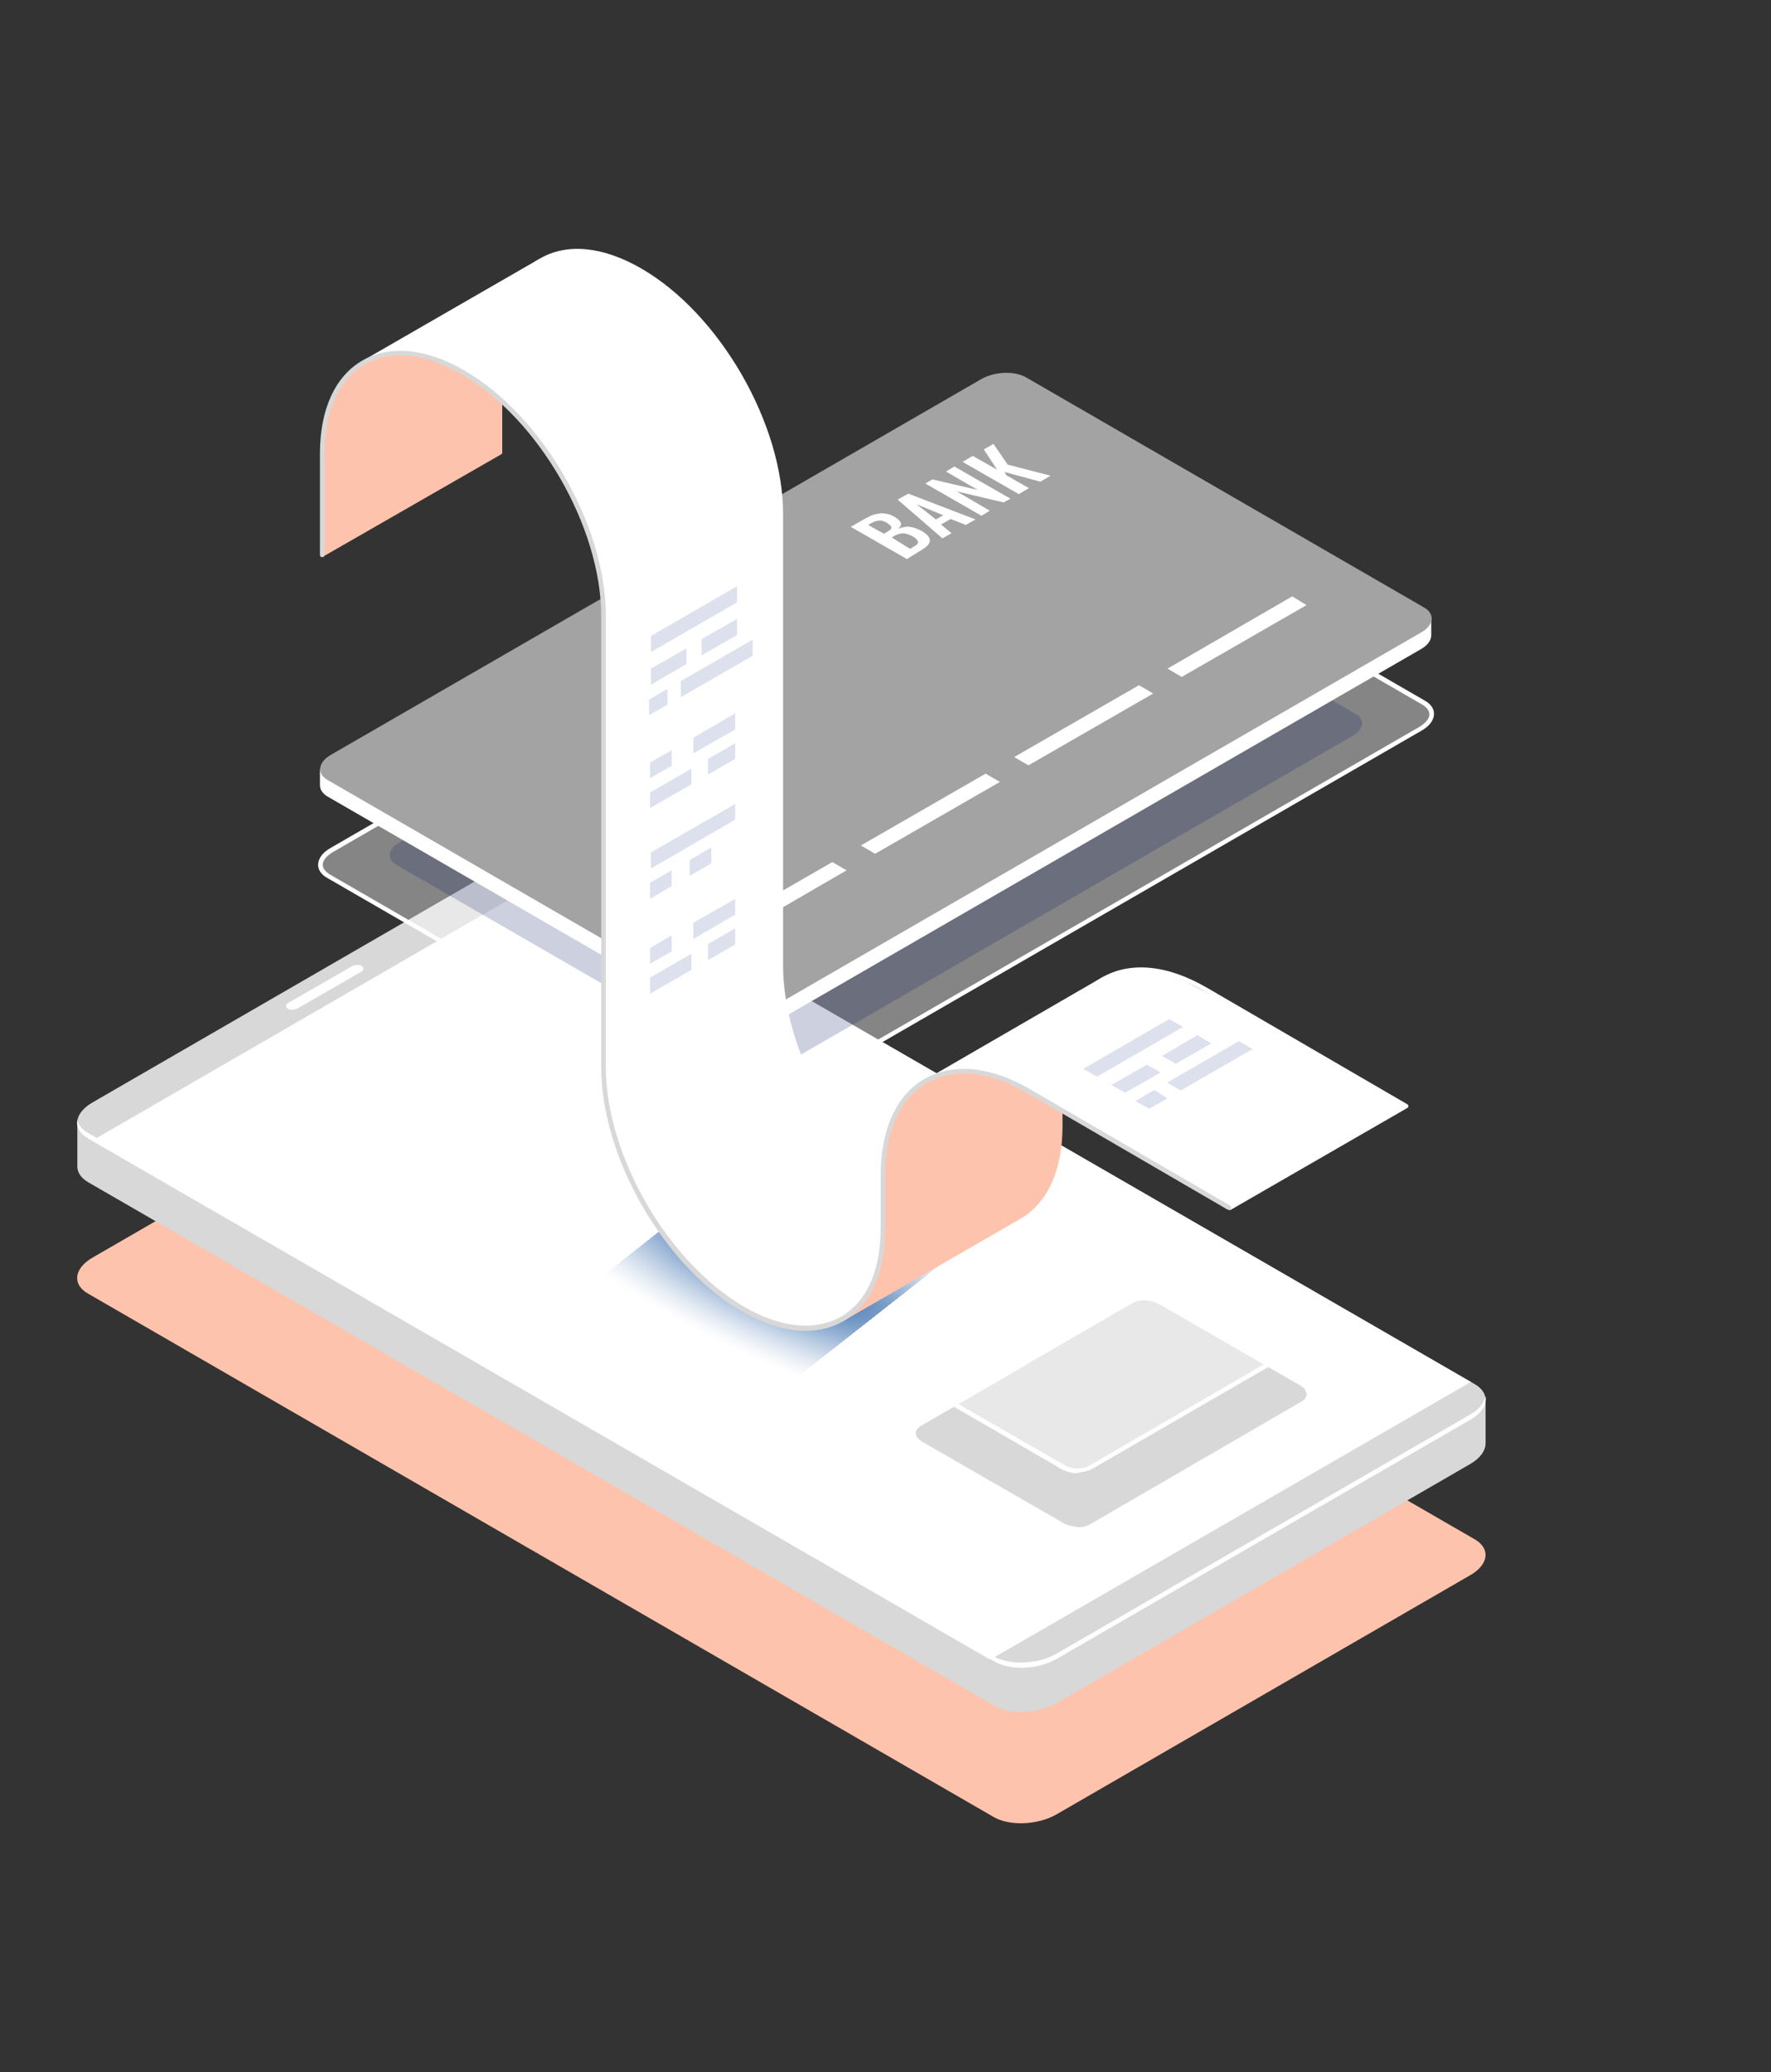 <?xml version="1.0" encoding="utf-8"?>
<!-- Generator: Adobe Illustrator 21.0.0, SVG Export Plug-In . SVG Version: 6.00 Build 0)  -->
<svg version="1.1" id="_x2014_ÎÓÈ_x5F_1" xmlns="http://www.w3.org/2000/svg" xmlns:xlink="http://www.w3.org/1999/xlink"
	 x="0px" y="0px" viewBox="0 0 384.7 450" style="enable-background:new 0 0 384.7 450;" xml:space="preserve">
<rect x="0" y="0" width="384.7" height="450" fill="#333333" stroke="none"/>
<style type="text/css">
	.st0{fill:#FEC3AC;}
	.st1{fill:#D8D8D8;}
	.st2{fill:#FFFFFF;}
	.st3{clip-path:url(#SVGID_2_);fill:#FFFFFF;}
	.st4{clip-path:url(#SVGID_2_);fill:#FEFFFF;}
	.st5{clip-path:url(#SVGID_2_);fill:#FEFEFF;}
	.st6{clip-path:url(#SVGID_2_);fill:#FEFEFE;}
	.st7{clip-path:url(#SVGID_2_);fill:#FDFEFE;}
	.st8{clip-path:url(#SVGID_2_);fill:#FDFDFE;}
	.st9{clip-path:url(#SVGID_2_);fill:#FCFDFE;}
	.st10{clip-path:url(#SVGID_2_);fill:#FBFCFE;}
	.st11{clip-path:url(#SVGID_2_);fill:#FBFCFD;}
	.st12{clip-path:url(#SVGID_2_);fill:#FAFBFD;}
	.st13{clip-path:url(#SVGID_2_);fill:#F9FBFD;}
	.st14{clip-path:url(#SVGID_2_);fill:#F9FAFC;}
	.st15{clip-path:url(#SVGID_2_);fill:#F8FAFC;}
	.st16{clip-path:url(#SVGID_2_);fill:#F7F9FC;}
	.st17{clip-path:url(#SVGID_2_);fill:#F6F9FB;}
	.st18{clip-path:url(#SVGID_2_);fill:#F6F8FB;}
	.st19{clip-path:url(#SVGID_2_);fill:#F5F8FB;}
	.st20{clip-path:url(#SVGID_2_);fill:#F5F7FB;}
	.st21{clip-path:url(#SVGID_2_);fill:#F4F7FB;}
	.st22{clip-path:url(#SVGID_2_);fill:#F4F7FA;}
	.st23{clip-path:url(#SVGID_2_);fill:#F3F6FA;}
	.st24{clip-path:url(#SVGID_2_);fill:#F2F6FA;}
	.st25{clip-path:url(#SVGID_2_);fill:#F2F5FA;}
	.st26{clip-path:url(#SVGID_2_);fill:#F1F5F9;}
	.st27{clip-path:url(#SVGID_2_);fill:#F1F4F9;}
	.st28{clip-path:url(#SVGID_2_);fill:#F0F4F9;}
	.st29{clip-path:url(#SVGID_2_);fill:#EFF4F9;}
	.st30{clip-path:url(#SVGID_2_);fill:#EFF3F8;}
	.st31{clip-path:url(#SVGID_2_);fill:#EEF3F8;}
	.st32{clip-path:url(#SVGID_2_);fill:#EEF2F8;}
	.st33{clip-path:url(#SVGID_2_);fill:#EDF2F8;}
	.st34{clip-path:url(#SVGID_2_);fill:#ECF1F7;}
	.st35{clip-path:url(#SVGID_2_);fill:#EBF0F7;}
	.st36{clip-path:url(#SVGID_2_);fill:#EAF0F6;}
	.st37{clip-path:url(#SVGID_2_);fill:#EAEFF6;}
	.st38{clip-path:url(#SVGID_2_);fill:#E9EFF6;}
	.st39{clip-path:url(#SVGID_2_);fill:#E8EEF6;}
	.st40{clip-path:url(#SVGID_2_);fill:#E7EEF5;}
	.st41{clip-path:url(#SVGID_2_);fill:#E7EDF5;}
	.st42{clip-path:url(#SVGID_2_);fill:#E6EDF5;}
	.st43{clip-path:url(#SVGID_2_);fill:#E5ECF4;}
	.st44{clip-path:url(#SVGID_2_);fill:#E4EBF4;}
	.st45{clip-path:url(#SVGID_2_);fill:#E3EBF4;}
	.st46{clip-path:url(#SVGID_2_);fill:#E2EAF3;}
	.st47{clip-path:url(#SVGID_2_);fill:#E1E9F3;}
	.st48{clip-path:url(#SVGID_2_);fill:#E0E8F2;}
	.st49{clip-path:url(#SVGID_2_);fill:#DFE8F2;}
	.st50{clip-path:url(#SVGID_2_);fill:#DFE7F2;}
	.st51{clip-path:url(#SVGID_2_);fill:#DEE7F1;}
	.st52{clip-path:url(#SVGID_2_);fill:#DDE6F1;}
	.st53{clip-path:url(#SVGID_2_);fill:#DCE6F1;}
	.st54{clip-path:url(#SVGID_2_);fill:#DCE5F0;}
	.st55{clip-path:url(#SVGID_2_);fill:#DBE4F0;}
	.st56{clip-path:url(#SVGID_2_);fill:#DAE4F0;}
	.st57{clip-path:url(#SVGID_2_);fill:#D9E3EF;}
	.st58{clip-path:url(#SVGID_2_);fill:#D8E3EF;}
	.st59{clip-path:url(#SVGID_2_);fill:#D7E2EF;}
	.st60{clip-path:url(#SVGID_2_);fill:#D7E1EE;}
	.st61{clip-path:url(#SVGID_2_);fill:#D6E1EE;}
	.st62{clip-path:url(#SVGID_2_);fill:#D5E0EE;}
	.st63{clip-path:url(#SVGID_2_);fill:#D4E0ED;}
	.st64{clip-path:url(#SVGID_2_);fill:#D3DFED;}
	.st65{clip-path:url(#SVGID_2_);fill:#D2DEED;}
	.st66{clip-path:url(#SVGID_2_);fill:#D2DEEC;}
	.st67{clip-path:url(#SVGID_2_);fill:#D1DDEC;}
	.st68{clip-path:url(#SVGID_2_);fill:#D0DCEC;}
	.st69{clip-path:url(#SVGID_2_);fill:#CFDCEB;}
	.st70{clip-path:url(#SVGID_2_);fill:#CEDBEB;}
	.st71{clip-path:url(#SVGID_2_);fill:#CDDBEB;}
	.st72{clip-path:url(#SVGID_2_);fill:#CCDAEA;}
	.st73{clip-path:url(#SVGID_2_);fill:#CCD9EA;}
	.st74{clip-path:url(#SVGID_2_);fill:#CBD9E9;}
	.st75{clip-path:url(#SVGID_2_);fill:#CAD8E9;}
	.st76{clip-path:url(#SVGID_2_);fill:#C9D7E9;}
	.st77{clip-path:url(#SVGID_2_);fill:#C8D7E8;}
	.st78{clip-path:url(#SVGID_2_);fill:#C7D6E8;}
	.st79{clip-path:url(#SVGID_2_);fill:#C6D5E8;}
	.st80{clip-path:url(#SVGID_2_);fill:#C5D5E7;}
	.st81{clip-path:url(#SVGID_2_);fill:#C4D4E7;}
	.st82{clip-path:url(#SVGID_2_);fill:#C3D3E6;}
	.st83{clip-path:url(#SVGID_2_);fill:#C2D3E6;}
	.st84{clip-path:url(#SVGID_2_);fill:#C1D2E6;}
	.st85{clip-path:url(#SVGID_2_);fill:#C1D1E5;}
	.st86{clip-path:url(#SVGID_2_);fill:#C0D1E5;}
	.st87{clip-path:url(#SVGID_2_);fill:#BFD0E5;}
	.st88{clip-path:url(#SVGID_2_);fill:#BECFE4;}
	.st89{clip-path:url(#SVGID_2_);fill:#BDCEE4;}
	.st90{clip-path:url(#SVGID_2_);fill:#BCCEE3;}
	.st91{clip-path:url(#SVGID_2_);fill:#BBCDE3;}
	.st92{clip-path:url(#SVGID_2_);fill:#BACCE3;}
	.st93{clip-path:url(#SVGID_2_);fill:#B9CCE2;}
	.st94{clip-path:url(#SVGID_2_);fill:#B8CBE2;}
	.st95{clip-path:url(#SVGID_2_);fill:#B7CAE1;}
	.st96{clip-path:url(#SVGID_2_);fill:#B6C9E1;}
	.st97{clip-path:url(#SVGID_2_);fill:#B5C9E1;}
	.st98{clip-path:url(#SVGID_2_);fill:#B4C8E0;}
	.st99{clip-path:url(#SVGID_2_);fill:#B3C7E0;}
	.st100{clip-path:url(#SVGID_2_);fill:#B2C7DF;}
	.st101{clip-path:url(#SVGID_2_);fill:#B1C6DF;}
	.st102{clip-path:url(#SVGID_2_);fill:#B0C5DE;}
	.st103{clip-path:url(#SVGID_2_);fill:#AFC4DE;}
	.st104{clip-path:url(#SVGID_2_);fill:#AEC4DE;}
	.st105{clip-path:url(#SVGID_2_);fill:#ADC3DD;}
	.st106{clip-path:url(#SVGID_2_);fill:#ACC2DD;}
	.st107{clip-path:url(#SVGID_2_);fill:#ABC1DC;}
	.st108{clip-path:url(#SVGID_2_);fill:#AAC1DC;}
	.st109{clip-path:url(#SVGID_2_);fill:#A9C0DC;}
	.st110{clip-path:url(#SVGID_2_);fill:#A8BFDB;}
	.st111{clip-path:url(#SVGID_2_);fill:#A7BEDB;}
	.st112{clip-path:url(#SVGID_2_);fill:#A6BEDA;}
	.st113{clip-path:url(#SVGID_2_);fill:#A5BDDA;}
	.st114{clip-path:url(#SVGID_2_);fill:#A4BCD9;}
	.st115{clip-path:url(#SVGID_2_);fill:#A3BBD9;}
	.st116{clip-path:url(#SVGID_2_);fill:#A1BAD8;}
	.st117{clip-path:url(#SVGID_2_);fill:#A0BAD8;}
	.st118{clip-path:url(#SVGID_2_);fill:#9FB9D8;}
	.st119{clip-path:url(#SVGID_2_);fill:#9EB8D7;}
	.st120{clip-path:url(#SVGID_2_);fill:#9DB7D7;}
	.st121{clip-path:url(#SVGID_2_);fill:#9CB6D6;}
	.st122{clip-path:url(#SVGID_2_);fill:#9BB6D6;}
	.st123{clip-path:url(#SVGID_2_);fill:#9AB5D5;}
	.st124{clip-path:url(#SVGID_2_);fill:#99B4D5;}
	.st125{clip-path:url(#SVGID_2_);fill:#98B3D4;}
	.st126{clip-path:url(#SVGID_2_);fill:#97B2D4;}
	.st127{clip-path:url(#SVGID_2_);fill:#96B2D4;}
	.st128{clip-path:url(#SVGID_2_);fill:#94B1D3;}
	.st129{clip-path:url(#SVGID_2_);fill:#93B0D3;}
	.st130{clip-path:url(#SVGID_2_);fill:#92AFD2;}
	.st131{clip-path:url(#SVGID_2_);fill:#91AED2;}
	.st132{clip-path:url(#SVGID_2_);fill:#90AED1;}
	.st133{clip-path:url(#SVGID_2_);fill:#8FADD1;}
	.st134{clip-path:url(#SVGID_2_);fill:#8EACD0;}
	.st135{clip-path:url(#SVGID_2_);fill:#8DABD0;}
	.st136{clip-path:url(#SVGID_2_);fill:#8CAACF;}
	.st137{clip-path:url(#SVGID_2_);fill:#8AA9CF;}
	.st138{clip-path:url(#SVGID_2_);fill:#89A9CF;}
	.st139{clip-path:url(#SVGID_2_);fill:#88A8CE;}
	.st140{clip-path:url(#SVGID_2_);fill:#87A7CE;}
	.st141{clip-path:url(#SVGID_2_);fill:#86A6CD;}
	.st142{clip-path:url(#SVGID_2_);fill:#85A5CD;}
	.st143{clip-path:url(#SVGID_2_);fill:#84A4CC;}
	.st144{clip-path:url(#SVGID_2_);fill:#82A4CC;}
	.st145{clip-path:url(#SVGID_2_);fill:#81A3CB;}
	.st146{clip-path:url(#SVGID_2_);fill:#80A2CB;}
	.st147{clip-path:url(#SVGID_2_);fill:#7FA1CA;}
	.st148{clip-path:url(#SVGID_2_);fill:#7EA0CA;}
	.st149{clip-path:url(#SVGID_2_);fill:#7D9FC9;}
	.st150{clip-path:url(#SVGID_2_);fill:#7B9EC9;}
	.st151{clip-path:url(#SVGID_2_);fill:#7A9EC8;}
	.st152{clip-path:url(#SVGID_2_);fill:#799DC8;}
	.st153{clip-path:url(#SVGID_2_);fill:#789CC7;}
	.st154{clip-path:url(#SVGID_2_);fill:#779BC7;}
	.st155{clip-path:url(#SVGID_2_);fill:#759AC6;}
	.st156{clip-path:url(#SVGID_2_);fill:#7499C6;}
	.st157{clip-path:url(#SVGID_2_);fill:#7398C5;}
	.st158{clip-path:url(#SVGID_2_);fill:#7297C5;}
	.st159{clip-path:url(#SVGID_2_);fill:#7197C4;}
	.st160{clip-path:url(#SVGID_2_);fill:#6F96C4;}
	.st161{clip-path:url(#SVGID_2_);fill:#6E95C3;}
	.st162{clip-path:url(#SVGID_2_);fill:#6D94C3;}
	.st163{clip-path:url(#SVGID_2_);fill:#6C93C2;}
	.st164{clip-path:url(#SVGID_2_);fill:#6B92C2;}
	.st165{clip-path:url(#SVGID_2_);fill:#6991C1;}
	.st166{clip-path:url(#SVGID_2_);fill:#6890C1;}
	.st167{clip-path:url(#SVGID_2_);fill:#678FC0;}
	.st168{clip-path:url(#SVGID_2_);fill:#668FC0;}
	.st169{clip-path:url(#SVGID_2_);fill:#648EBF;}
	.st170{clip-path:url(#SVGID_2_);fill:#638DBF;}
	.st171{clip-path:url(#SVGID_2_);fill:#628CBE;}
	.st172{clip-path:url(#SVGID_2_);fill:#618BBE;}
	.st173{clip-path:url(#SVGID_2_);fill:#5F8ABD;}
	.st174{clip-path:url(#SVGID_2_);fill:#5E89BD;}
	.st175{clip-path:url(#SVGID_2_);fill:#5D88BC;}
	.st176{clip-path:url(#SVGID_2_);fill:#5C87BC;}
	.st177{clip-path:url(#SVGID_2_);fill:#5A86BB;}
	.st178{clip-path:url(#SVGID_2_);fill:#5985BB;}
	.st179{clip-path:url(#SVGID_2_);fill:#5884BA;}
	.st180{clip-path:url(#SVGID_2_);fill:#5784BA;}
	.st181{clip-path:url(#SVGID_2_);fill:#5583B9;}
	.st182{clip-path:url(#SVGID_2_);fill:#5482B9;}
	.st183{clip-path:url(#SVGID_2_);fill:#5381B8;}
	.st184{clip-path:url(#SVGID_2_);fill:#5280B8;}
	.st185{clip-path:url(#SVGID_2_);fill:#507FB7;}
	.st186{clip-path:url(#SVGID_2_);fill:#4F7EB7;}
	.st187{clip-path:url(#SVGID_2_);fill:#4E7DB6;}
	.st188{clip-path:url(#SVGID_2_);fill:#4C7CB5;}
	.st189{clip-path:url(#SVGID_2_);fill:#4B7BB5;}
	.st190{clip-path:url(#SVGID_2_);fill:#4A7AB4;}
	.st191{clip-path:url(#SVGID_2_);fill:#4979B4;}
	.st192{clip-path:url(#SVGID_2_);fill:#4778B3;}
	.st193{clip-path:url(#SVGID_2_);fill:#4677B3;}
	.st194{clip-path:url(#SVGID_2_);fill:#4576B2;}
	.st195{clip-path:url(#SVGID_2_);fill:#4375B2;}
	.st196{clip-path:url(#SVGID_2_);fill:#4274B1;}
	.st197{clip-path:url(#SVGID_2_);fill:#4173B1;}
	.st198{clip-path:url(#SVGID_2_);fill:#3F72B0;}
	.st199{clip-path:url(#SVGID_2_);fill:#3E72B0;}
	.st200{clip-path:url(#SVGID_2_);fill:#3D71AF;}
	.st201{clip-path:url(#SVGID_2_);fill:#3B70AE;}
	.st202{clip-path:url(#SVGID_2_);fill:#3A6FAE;}
	.st203{clip-path:url(#SVGID_2_);fill:#396EAD;}
	.st204{clip-path:url(#SVGID_2_);fill:#376DAD;}
	.st205{clip-path:url(#SVGID_2_);fill:#366CAC;}
	.st206{clip-path:url(#SVGID_2_);fill:#356BAC;}
	.st207{clip-path:url(#SVGID_2_);fill:#336AAB;}
	.st208{clip-path:url(#SVGID_2_);fill:#3269AB;}
	.st209{clip-path:url(#SVGID_2_);fill:#3168AA;}
	.st210{clip-path:url(#SVGID_2_);fill:#2F67AA;}
	.st211{clip-path:url(#SVGID_2_);fill:#2E66A9;}
	.st212{clip-path:url(#SVGID_2_);fill:#2D65A8;}
	.st213{clip-path:url(#SVGID_2_);fill:#2B64A8;}
	.st214{clip-path:url(#SVGID_2_);fill:#2A63A7;}
	.st215{clip-path:url(#SVGID_2_);fill:#2962A7;}
	.st216{clip-path:url(#SVGID_2_);fill:#2761A6;}
	.st217{clip-path:url(#SVGID_2_);fill:#2660A6;}
	.st218{clip-path:url(#SVGID_2_);fill:#255FA5;}
	.st219{clip-path:url(#SVGID_2_);fill:#235EA4;}
	.st220{clip-path:url(#SVGID_2_);fill:#225DA4;}
	.st221{clip-path:url(#SVGID_2_);fill:#205CA3;}
	.st222{clip-path:url(#SVGID_2_);fill:#1F5BA3;}
	.st223{clip-path:url(#SVGID_2_);fill:#1E5AA2;}
	.st224{clip-path:url(#SVGID_2_);fill:#1C59A2;}
	.st225{clip-path:url(#SVGID_2_);fill:#1B58A1;}
	.st226{clip-path:url(#SVGID_2_);fill:#1957A0;}
	.st227{clip-path:url(#SVGID_2_);fill:#1856A0;}
	.st228{clip-path:url(#SVGID_2_);fill:#17559F;}
	.st229{clip-path:url(#SVGID_2_);fill:#15549F;}
	.st230{clip-path:url(#SVGID_2_);fill:#14539E;}
	.st231{clip-path:url(#SVGID_2_);fill:#12529E;}
	.st232{clip-path:url(#SVGID_2_);fill:#11519D;}
	.st233{clip-path:url(#SVGID_2_);fill:#104F9C;}
	.st234{clip-path:url(#SVGID_2_);fill:#0E4E9C;}
	.st235{clip-path:url(#SVGID_2_);fill:#0D4D9B;}
	.st236{clip-path:url(#SVGID_2_);fill:#0B4C9B;}
	.st237{clip-path:url(#SVGID_2_);fill:#0A4B9A;}
	.st238{clip-path:url(#SVGID_2_);fill:#094A9A;}
	.st239{clip-path:url(#SVGID_2_);fill:#074999;}
	.st240{clip-path:url(#SVGID_2_);fill:#064898;}
	.st241{clip-path:url(#SVGID_2_);fill:#044798;}
	.st242{clip-path:url(#SVGID_2_);fill:#034697;}
	.st243{clip-path:url(#SVGID_2_);fill:#014597;}
	.st244{clip-path:url(#SVGID_2_);fill:#004496;}
	.st245{opacity:0.4;fill:#FFFFFF;}
	.st246{opacity:0.2;fill:#041860;}
	.st247{fill:#A3A3A3;}
	.st248{fill:#DDE1ED;}
</style>
<path class="st0" d="M319.3,342.1L229.5,394c-4,2.3-10.1,2.6-13.6,0.6L19.1,280.9c-3.5-2-3-5.5,1-7.8l89.8-51.9
	c4-2.3,10.1-2.6,13.6-0.6l196.9,113.7C323.8,336.3,323.4,339.8,319.3,342.1z"/>
<g>
	<path class="st1" d="M322.7,304l-18.5-3.2L123.5,196.4c-3.5-2-9.5-1.8-13.6,0.6l-83.7,48.3l-9.4-1.6l0,9.6l0,0
		c0,1.3,0.8,2.5,2.3,3.4L216,370.4c3.5,2,9.5,1.8,13.6-0.6l89.8-51.9c2.2-1.3,3.3-2.9,3.3-4.5l0,0V304z"/>
	<path class="st1" d="M319.3,308.4l-89.8,51.9c-4,2.3-10.1,2.6-13.6,0.6L19.1,247.2c-3.5-2-3-5.5,1-7.8l89.8-51.9
		c4-2.3,10.1-2.6,13.6-0.6l196.9,113.7C323.8,302.6,323.4,306.1,319.3,308.4z"/>
	<path class="st2" d="M319.3,307.2l-89.8,51.9c-4,2.3-10.1,2.6-13.6,0.6L19.1,246c-1.3-0.8-2.1-1.7-2.3-2.8c-0.3,1.5,0.5,2.9,2.3,4
		L216,360.8c3.5,2,9.5,1.8,13.6-0.6l89.8-51.9c2.5-1.4,3.6-3.3,3.3-5.1C322.3,304.7,321.3,306.1,319.3,307.2z"/>
	<polygon class="st2" points="319.5,300.1 215.1,360.4 20,247.7 124.3,187.4 	"/>
	<path class="st2" d="M78.5,211l-13.9,8c-0.6,0.3-1.5,0.4-2,0.1l-0.1-0.1c-0.5-0.3-0.5-0.8,0.1-1.2l13.9-8c0.6-0.3,1.5-0.4,2-0.1
		l0.1,0.1C79.1,210.1,79.1,210.7,78.5,211z"/>
</g>
<g>
	<g>
		<defs>
			<polygon id="SVGID_1_" points="257,294.6 215.4,322.2 80.6,255.1 122.2,227.5 			"/>
		</defs>
		<clipPath id="SVGID_2_">
			<use xlink:href="#SVGID_1_"  style="overflow:visible;"/>
		</clipPath>
		<rect x="80.6" y="227.5" class="st3" width="176.4" height="94.7"/>
		
			<ellipse transform="matrix(0.429 -0.903 0.903 0.429 -151.585 309.243)" class="st3" cx="168.8" cy="274.5" rx="21" ry="70.9"/>
		
			<ellipse transform="matrix(0.429 -0.903 0.903 0.429 -151.585 309.243)" class="st3" cx="168.8" cy="274.5" rx="20.9" ry="70.6"/>
		
			<ellipse transform="matrix(0.429 -0.903 0.903 0.429 -151.585 309.243)" class="st3" cx="168.8" cy="274.5" rx="20.8" ry="70.3"/>
		
			<ellipse transform="matrix(0.429 -0.903 0.903 0.429 -151.585 309.243)" class="st3" cx="168.8" cy="274.5" rx="20.7" ry="70.1"/>
		
			<ellipse transform="matrix(0.429 -0.903 0.903 0.429 -151.585 309.243)" class="st4" cx="168.8" cy="274.5" rx="20.6" ry="69.8"/>
		
			<ellipse transform="matrix(0.429 -0.903 0.903 0.429 -151.585 309.243)" class="st5" cx="168.8" cy="274.5" rx="20.5" ry="69.5"/>
		
			<ellipse transform="matrix(0.429 -0.903 0.903 0.429 -151.585 309.243)" class="st5" cx="168.8" cy="274.5" rx="20.5" ry="69.2"/>
		
			<ellipse transform="matrix(0.429 -0.903 0.903 0.429 -151.585 309.243)" class="st6" cx="168.8" cy="274.5" rx="20.4" ry="68.9"/>
		
			<ellipse transform="matrix(0.429 -0.903 0.903 0.429 -151.585 309.243)" class="st7" cx="168.8" cy="274.5" rx="20.3" ry="68.7"/>
		
			<ellipse transform="matrix(0.429 -0.903 0.903 0.429 -151.585 309.243)" class="st8" cx="168.8" cy="274.5" rx="20.2" ry="68.4"/>
		
			<ellipse transform="matrix(0.429 -0.903 0.903 0.429 -151.585 309.243)" class="st8" cx="168.8" cy="274.5" rx="20.1" ry="68.1"/>
		
			<ellipse transform="matrix(0.429 -0.903 0.903 0.429 -151.585 309.243)" class="st9" cx="168.8" cy="274.5" rx="20.1" ry="67.8"/>
		
			<ellipse transform="matrix(0.429 -0.903 0.903 0.429 -151.585 309.243)" class="st9" cx="168.8" cy="274.5" rx="20" ry="67.6"/>
		
			<ellipse transform="matrix(0.429 -0.903 0.903 0.429 -151.585 309.243)" class="st10" cx="168.8" cy="274.5" rx="19.9" ry="67.3"/>
		
			<ellipse transform="matrix(0.429 -0.903 0.903 0.429 -151.585 309.243)" class="st11" cx="168.8" cy="274.5" rx="19.8" ry="67"/>
		
			<ellipse transform="matrix(0.429 -0.903 0.903 0.429 -151.585 309.243)" class="st11" cx="168.8" cy="274.5" rx="19.7" ry="66.7"/>
		
			<ellipse transform="matrix(0.429 -0.903 0.903 0.429 -151.585 309.243)" class="st12" cx="168.8" cy="274.5" rx="19.6" ry="66.4"/>
		
			<ellipse transform="matrix(0.429 -0.903 0.903 0.429 -151.585 309.243)" class="st12" cx="168.8" cy="274.5" rx="19.6" ry="66.2"/>
		
			<ellipse transform="matrix(0.429 -0.903 0.903 0.429 -151.585 309.243)" class="st13" cx="168.8" cy="274.5" rx="19.5" ry="65.9"/>
		
			<ellipse transform="matrix(0.429 -0.903 0.903 0.429 -151.585 309.243)" class="st14" cx="168.8" cy="274.5" rx="19.4" ry="65.6"/>
		
			<ellipse transform="matrix(0.429 -0.903 0.903 0.429 -151.585 309.243)" class="st15" cx="168.8" cy="274.5" rx="19.3" ry="65.3"/>
		
			<ellipse transform="matrix(0.429 -0.903 0.903 0.429 -151.585 309.243)" class="st15" cx="168.8" cy="274.5" rx="19.2" ry="65.1"/>
		
			<ellipse transform="matrix(0.429 -0.903 0.903 0.429 -151.585 309.243)" class="st16" cx="168.8" cy="274.5" rx="19.2" ry="64.8"/>
		
			<ellipse transform="matrix(0.429 -0.903 0.903 0.429 -151.585 309.243)" class="st16" cx="168.8" cy="274.5" rx="19.1" ry="64.5"/>
		
			<ellipse transform="matrix(0.429 -0.903 0.903 0.429 -151.585 309.243)" class="st17" cx="168.8" cy="274.5" rx="19" ry="64.2"/>
		
			<ellipse transform="matrix(0.429 -0.903 0.903 0.429 -151.585 309.243)" class="st18" cx="168.8" cy="274.5" rx="18.9" ry="63.9"/>
		
			<ellipse transform="matrix(0.429 -0.903 0.903 0.429 -151.585 309.243)" class="st19" cx="168.8" cy="274.5" rx="18.8" ry="63.7"/>
		
			<ellipse transform="matrix(0.429 -0.903 0.903 0.429 -151.585 309.243)" class="st20" cx="168.8" cy="274.5" rx="18.7" ry="63.4"/>
		
			<ellipse transform="matrix(0.429 -0.903 0.903 0.429 -151.585 309.243)" class="st21" cx="168.8" cy="274.5" rx="18.7" ry="63.1"/>
		
			<ellipse transform="matrix(0.429 -0.903 0.903 0.429 -151.585 309.243)" class="st22" cx="168.8" cy="274.5" rx="18.6" ry="62.8"/>
		
			<ellipse transform="matrix(0.429 -0.903 0.903 0.429 -151.585 309.243)" class="st23" cx="168.8" cy="274.5" rx="18.5" ry="62.6"/>
		
			<ellipse transform="matrix(0.429 -0.903 0.903 0.429 -151.585 309.243)" class="st24" cx="168.8" cy="274.5" rx="18.4" ry="62.3"/>
		
			<ellipse transform="matrix(0.429 -0.903 0.903 0.429 -151.585 309.243)" class="st25" cx="168.8" cy="274.5" rx="18.3" ry="62"/>
		
			<ellipse transform="matrix(0.429 -0.903 0.903 0.429 -151.585 309.243)" class="st26" cx="168.8" cy="274.5" rx="18.2" ry="61.7"/>
		
			<ellipse transform="matrix(0.429 -0.903 0.903 0.429 -151.585 309.243)" class="st27" cx="168.8" cy="274.5" rx="18.2" ry="61.4"/>
		
			<ellipse transform="matrix(0.429 -0.903 0.903 0.429 -151.585 309.243)" class="st28" cx="168.8" cy="274.5" rx="18.1" ry="61.2"/>
		
			<ellipse transform="matrix(0.429 -0.903 0.903 0.429 -151.585 309.243)" class="st29" cx="168.8" cy="274.5" rx="18" ry="60.9"/>
		
			<ellipse transform="matrix(0.429 -0.903 0.903 0.429 -151.585 309.243)" class="st30" cx="168.8" cy="274.5" rx="17.9" ry="60.6"/>
		
			<ellipse transform="matrix(0.429 -0.903 0.903 0.429 -151.585 309.243)" class="st31" cx="168.8" cy="274.5" rx="17.8" ry="60.3"/>
		
			<ellipse transform="matrix(0.429 -0.903 0.903 0.429 -151.585 309.243)" class="st32" cx="168.8" cy="274.5" rx="17.8" ry="60.1"/>
		
			<ellipse transform="matrix(0.429 -0.903 0.903 0.429 -151.585 309.243)" class="st33" cx="168.8" cy="274.5" rx="17.7" ry="59.8"/>
		
			<ellipse transform="matrix(0.429 -0.903 0.903 0.429 -151.585 309.243)" class="st34" cx="168.8" cy="274.5" rx="17.6" ry="59.5"/>
		
			<ellipse transform="matrix(0.429 -0.903 0.903 0.429 -151.585 309.243)" class="st34" cx="168.8" cy="274.5" rx="17.5" ry="59.2"/>
		
			<ellipse transform="matrix(0.429 -0.903 0.903 0.429 -151.585 309.243)" class="st35" cx="168.8" cy="274.5" rx="17.4" ry="58.9"/>
		
			<ellipse transform="matrix(0.429 -0.903 0.903 0.429 -151.585 309.243)" class="st36" cx="168.8" cy="274.5" rx="17.3" ry="58.7"/>
		
			<ellipse transform="matrix(0.429 -0.903 0.903 0.429 -151.585 309.243)" class="st37" cx="168.8" cy="274.5" rx="17.3" ry="58.4"/>
		
			<ellipse transform="matrix(0.429 -0.903 0.903 0.429 -151.585 309.243)" class="st38" cx="168.8" cy="274.5" rx="17.2" ry="58.1"/>
		
			<ellipse transform="matrix(0.429 -0.903 0.903 0.429 -151.585 309.243)" class="st39" cx="168.8" cy="274.5" rx="17.1" ry="57.8"/>
		
			<ellipse transform="matrix(0.429 -0.903 0.903 0.429 -151.585 309.243)" class="st40" cx="168.8" cy="274.5" rx="17" ry="57.5"/>
		
			<ellipse transform="matrix(0.429 -0.903 0.903 0.429 -151.585 309.243)" class="st41" cx="168.8" cy="274.5" rx="16.9" ry="57.3"/>
		
			<ellipse transform="matrix(0.429 -0.903 0.903 0.429 -151.585 309.243)" class="st42" cx="168.8" cy="274.5" rx="16.8" ry="57"/>
		
			<ellipse transform="matrix(0.429 -0.903 0.903 0.429 -151.585 309.243)" class="st43" cx="168.8" cy="274.5" rx="16.8" ry="56.7"/>
		
			<ellipse transform="matrix(0.429 -0.903 0.903 0.429 -151.585 309.243)" class="st43" cx="168.8" cy="274.5" rx="16.7" ry="56.4"/>
		
			<ellipse transform="matrix(0.429 -0.903 0.903 0.429 -151.585 309.243)" class="st44" cx="168.8" cy="274.5" rx="16.6" ry="56.2"/>
		
			<ellipse transform="matrix(0.429 -0.903 0.903 0.429 -151.585 309.243)" class="st45" cx="168.8" cy="274.5" rx="16.5" ry="55.9"/>
		
			<ellipse transform="matrix(0.429 -0.903 0.903 0.429 -151.585 309.243)" class="st46" cx="168.8" cy="274.5" rx="16.4" ry="55.6"/>
		
			<ellipse transform="matrix(0.429 -0.903 0.903 0.429 -151.585 309.243)" class="st46" cx="168.8" cy="274.5" rx="16.4" ry="55.3"/>
		
			<ellipse transform="matrix(0.429 -0.903 0.903 0.429 -151.585 309.243)" class="st47" cx="168.8" cy="274.5" rx="16.3" ry="55"/>
		
			<ellipse transform="matrix(0.429 -0.903 0.903 0.429 -151.585 309.243)" class="st48" cx="168.8" cy="274.5" rx="16.2" ry="54.8"/>
		
			<ellipse transform="matrix(0.429 -0.903 0.903 0.429 -151.585 309.243)" class="st49" cx="168.8" cy="274.5" rx="16.1" ry="54.5"/>
		
			<ellipse transform="matrix(0.429 -0.903 0.903 0.429 -151.585 309.243)" class="st50" cx="168.8" cy="274.5" rx="16" ry="54.2"/>
		
			<ellipse transform="matrix(0.429 -0.903 0.903 0.429 -151.585 309.243)" class="st51" cx="168.8" cy="274.5" rx="15.9" ry="53.9"/>
		
			<ellipse transform="matrix(0.429 -0.903 0.903 0.429 -151.585 309.243)" class="st52" cx="168.8" cy="274.5" rx="15.9" ry="53.7"/>
		
			<ellipse transform="matrix(0.429 -0.903 0.903 0.429 -151.585 309.243)" class="st53" cx="168.8" cy="274.5" rx="15.8" ry="53.4"/>
		
			<ellipse transform="matrix(0.429 -0.903 0.903 0.429 -151.585 309.243)" class="st54" cx="168.8" cy="274.5" rx="15.7" ry="53.1"/>
		
			<ellipse transform="matrix(0.429 -0.903 0.903 0.429 -151.585 309.243)" class="st55" cx="168.8" cy="274.5" rx="15.6" ry="52.8"/>
		
			<ellipse transform="matrix(0.429 -0.903 0.903 0.429 -151.585 309.243)" class="st56" cx="168.8" cy="274.5" rx="15.5" ry="52.5"/>
		
			<ellipse transform="matrix(0.429 -0.903 0.903 0.429 -151.585 309.243)" class="st57" cx="168.8" cy="274.5" rx="15.5" ry="52.3"/>
		
			<ellipse transform="matrix(0.429 -0.903 0.903 0.429 -151.585 309.243)" class="st58" cx="168.8" cy="274.5" rx="15.4" ry="52"/>
		
			<ellipse transform="matrix(0.429 -0.903 0.903 0.429 -151.585 309.243)" class="st59" cx="168.8" cy="274.5" rx="15.3" ry="51.7"/>
		
			<ellipse transform="matrix(0.429 -0.903 0.903 0.429 -151.585 309.243)" class="st60" cx="168.8" cy="274.5" rx="15.2" ry="51.4"/>
		
			<ellipse transform="matrix(0.429 -0.903 0.903 0.429 -151.585 309.243)" class="st61" cx="168.8" cy="274.5" rx="15.1" ry="51.2"/>
		
			<ellipse transform="matrix(0.429 -0.903 0.903 0.429 -151.585 309.243)" class="st62" cx="168.8" cy="274.5" rx="15" ry="50.9"/>
		
			<ellipse transform="matrix(0.429 -0.903 0.903 0.429 -151.585 309.243)" class="st63" cx="168.8" cy="274.5" rx="15" ry="50.6"/>
		
			<ellipse transform="matrix(0.429 -0.903 0.903 0.429 -151.585 309.243)" class="st64" cx="168.8" cy="274.5" rx="14.9" ry="50.3"/>
		
			<ellipse transform="matrix(0.429 -0.903 0.903 0.429 -151.585 309.243)" class="st65" cx="168.8" cy="274.5" rx="14.8" ry="50"/>
		
			<ellipse transform="matrix(0.429 -0.903 0.903 0.429 -151.585 309.243)" class="st66" cx="168.8" cy="274.5" rx="14.7" ry="49.8"/>
		
			<ellipse transform="matrix(0.429 -0.903 0.903 0.429 -151.585 309.243)" class="st67" cx="168.8" cy="274.5" rx="14.6" ry="49.5"/>
		
			<ellipse transform="matrix(0.429 -0.903 0.903 0.429 -151.585 309.243)" class="st68" cx="168.8" cy="274.5" rx="14.5" ry="49.2"/>
		
			<ellipse transform="matrix(0.429 -0.903 0.903 0.429 -151.585 309.242)" class="st69" cx="168.8" cy="274.5" rx="14.5" ry="48.9"/>
		
			<ellipse transform="matrix(0.429 -0.903 0.903 0.429 -151.585 309.243)" class="st70" cx="168.8" cy="274.5" rx="14.4" ry="48.7"/>
		
			<ellipse transform="matrix(0.429 -0.903 0.903 0.429 -151.585 309.243)" class="st71" cx="168.8" cy="274.5" rx="14.3" ry="48.4"/>
		
			<ellipse transform="matrix(0.429 -0.903 0.903 0.429 -151.585 309.243)" class="st72" cx="168.8" cy="274.5" rx="14.2" ry="48.1"/>
		
			<ellipse transform="matrix(0.429 -0.903 0.903 0.429 -151.585 309.243)" class="st73" cx="168.8" cy="274.5" rx="14.1" ry="47.8"/>
		
			<ellipse transform="matrix(0.429 -0.903 0.903 0.429 -151.585 309.243)" class="st74" cx="168.8" cy="274.5" rx="14.1" ry="47.5"/>
		
			<ellipse transform="matrix(0.429 -0.903 0.903 0.429 -151.585 309.243)" class="st75" cx="168.8" cy="274.5" rx="14" ry="47.3"/>
		
			<ellipse transform="matrix(0.429 -0.903 0.903 0.429 -151.585 309.243)" class="st76" cx="168.8" cy="274.5" rx="13.9" ry="47"/>
		
			<ellipse transform="matrix(0.429 -0.903 0.903 0.429 -151.585 309.243)" class="st77" cx="168.8" cy="274.5" rx="13.8" ry="46.7"/>
		
			<ellipse transform="matrix(0.429 -0.903 0.903 0.429 -151.585 309.243)" class="st78" cx="168.8" cy="274.5" rx="13.7" ry="46.4"/>
		
			<ellipse transform="matrix(0.429 -0.903 0.903 0.429 -151.585 309.243)" class="st79" cx="168.8" cy="274.5" rx="13.6" ry="46.2"/>
		
			<ellipse transform="matrix(0.429 -0.903 0.903 0.429 -151.585 309.243)" class="st80" cx="168.8" cy="274.5" rx="13.6" ry="45.9"/>
		
			<ellipse transform="matrix(0.429 -0.903 0.903 0.429 -151.585 309.243)" class="st81" cx="168.8" cy="274.5" rx="13.5" ry="45.6"/>
		
			<ellipse transform="matrix(0.429 -0.903 0.903 0.429 -151.585 309.242)" class="st82" cx="168.8" cy="274.5" rx="13.4" ry="45.3"/>
		
			<ellipse transform="matrix(0.429 -0.903 0.903 0.429 -151.585 309.243)" class="st83" cx="168.8" cy="274.5" rx="13.3" ry="45"/>
		
			<ellipse transform="matrix(0.429 -0.903 0.903 0.429 -151.585 309.242)" class="st84" cx="168.8" cy="274.5" rx="13.2" ry="44.8"/>
		
			<ellipse transform="matrix(0.429 -0.903 0.903 0.429 -151.585 309.243)" class="st85" cx="168.8" cy="274.5" rx="13.2" ry="44.5"/>
		
			<ellipse transform="matrix(0.429 -0.903 0.903 0.429 -151.585 309.243)" class="st86" cx="168.8" cy="274.5" rx="13.1" ry="44.2"/>
		
			<ellipse transform="matrix(0.429 -0.903 0.903 0.429 -151.585 309.243)" class="st87" cx="168.8" cy="274.5" rx="13" ry="43.9"/>
		
			<ellipse transform="matrix(0.429 -0.903 0.903 0.429 -151.585 309.243)" class="st88" cx="168.8" cy="274.5" rx="12.9" ry="43.6"/>
		
			<ellipse transform="matrix(0.429 -0.903 0.903 0.429 -151.585 309.243)" class="st89" cx="168.8" cy="274.5" rx="12.8" ry="43.4"/>
		
			<ellipse transform="matrix(0.429 -0.903 0.903 0.429 -151.585 309.243)" class="st90" cx="168.8" cy="274.5" rx="12.7" ry="43.1"/>
		
			<ellipse transform="matrix(0.429 -0.903 0.903 0.429 -151.585 309.243)" class="st91" cx="168.8" cy="274.5" rx="12.7" ry="42.8"/>
		
			<ellipse transform="matrix(0.429 -0.903 0.903 0.429 -151.585 309.243)" class="st92" cx="168.8" cy="274.5" rx="12.6" ry="42.5"/>
		
			<ellipse transform="matrix(0.429 -0.903 0.903 0.429 -151.585 309.243)" class="st93" cx="168.8" cy="274.5" rx="12.5" ry="42.3"/>
		
			<ellipse transform="matrix(0.429 -0.903 0.903 0.429 -151.585 309.243)" class="st94" cx="168.8" cy="274.5" rx="12.4" ry="42"/>
		
			<ellipse transform="matrix(0.429 -0.903 0.903 0.429 -151.585 309.242)" class="st95" cx="168.8" cy="274.5" rx="12.3" ry="41.7"/>
		
			<ellipse transform="matrix(0.429 -0.903 0.903 0.429 -151.585 309.243)" class="st96" cx="168.8" cy="274.5" rx="12.2" ry="41.4"/>
		
			<ellipse transform="matrix(0.429 -0.903 0.903 0.429 -151.585 309.242)" class="st97" cx="168.8" cy="274.5" rx="12.2" ry="41.1"/>
		
			<ellipse transform="matrix(0.429 -0.903 0.903 0.429 -151.585 309.243)" class="st98" cx="168.8" cy="274.5" rx="12.1" ry="40.9"/>
		
			<ellipse transform="matrix(0.429 -0.903 0.903 0.429 -151.585 309.242)" class="st99" cx="168.8" cy="274.5" rx="12" ry="40.6"/>
		
			<ellipse transform="matrix(0.429 -0.903 0.903 0.429 -151.585 309.243)" class="st100" cx="168.8" cy="274.5" rx="11.9" ry="40.3"/>
		
			<ellipse transform="matrix(0.429 -0.903 0.903 0.429 -151.585 309.243)" class="st101" cx="168.8" cy="274.5" rx="11.8" ry="40"/>
		
			<ellipse transform="matrix(0.429 -0.903 0.903 0.429 -151.585 309.243)" class="st102" cx="168.8" cy="274.5" rx="11.8" ry="39.8"/>
		
			<ellipse transform="matrix(0.429 -0.903 0.903 0.429 -151.585 309.243)" class="st103" cx="168.8" cy="274.5" rx="11.7" ry="39.5"/>
		
			<ellipse transform="matrix(0.429 -0.903 0.903 0.429 -151.585 309.243)" class="st104" cx="168.8" cy="274.5" rx="11.6" ry="39.2"/>
		
			<ellipse transform="matrix(0.429 -0.903 0.903 0.429 -151.585 309.243)" class="st105" cx="168.8" cy="274.5" rx="11.5" ry="38.9"/>
		
			<ellipse transform="matrix(0.429 -0.903 0.903 0.429 -151.585 309.243)" class="st106" cx="168.8" cy="274.5" rx="11.4" ry="38.6"/>
		
			<ellipse transform="matrix(0.429 -0.903 0.903 0.429 -151.585 309.243)" class="st107" cx="168.8" cy="274.5" rx="11.3" ry="38.4"/>
		
			<ellipse transform="matrix(0.429 -0.903 0.903 0.429 -151.585 309.242)" class="st108" cx="168.8" cy="274.5" rx="11.3" ry="38.1"/>
		
			<ellipse transform="matrix(0.429 -0.903 0.903 0.429 -151.585 309.243)" class="st109" cx="168.8" cy="274.5" rx="11.2" ry="37.8"/>
		
			<ellipse transform="matrix(0.429 -0.903 0.903 0.429 -151.585 309.242)" class="st110" cx="168.8" cy="274.5" rx="11.1" ry="37.5"/>
		
			<ellipse transform="matrix(0.429 -0.903 0.903 0.429 -151.585 309.243)" class="st111" cx="168.8" cy="274.5" rx="11" ry="37.3"/>
		
			<ellipse transform="matrix(0.429 -0.903 0.903 0.429 -151.585 309.243)" class="st112" cx="168.8" cy="274.5" rx="10.9" ry="37"/>
		
			<ellipse transform="matrix(0.429 -0.903 0.903 0.429 -151.585 309.243)" class="st113" cx="168.8" cy="274.5" rx="10.8" ry="36.7"/>
		
			<ellipse transform="matrix(0.429 -0.903 0.903 0.429 -151.585 309.243)" class="st114" cx="168.8" cy="274.5" rx="10.8" ry="36.4"/>
		
			<ellipse transform="matrix(0.429 -0.903 0.903 0.429 -151.585 309.243)" class="st115" cx="168.8" cy="274.5" rx="10.7" ry="36.1"/>
		
			<ellipse transform="matrix(0.429 -0.903 0.903 0.429 -151.585 309.243)" class="st116" cx="168.8" cy="274.5" rx="10.6" ry="35.9"/>
		
			<ellipse transform="matrix(0.429 -0.903 0.903 0.429 -151.585 309.243)" class="st117" cx="168.8" cy="274.5" rx="10.5" ry="35.6"/>
		
			<ellipse transform="matrix(0.429 -0.903 0.903 0.429 -151.585 309.243)" class="st118" cx="168.8" cy="274.5" rx="10.4" ry="35.3"/>
		
			<ellipse transform="matrix(0.429 -0.903 0.903 0.429 -151.585 309.243)" class="st119" cx="168.8" cy="274.5" rx="10.4" ry="35"/>
		
			<ellipse transform="matrix(0.429 -0.903 0.903 0.429 -151.585 309.243)" class="st120" cx="168.8" cy="274.5" rx="10.3" ry="34.8"/>
		
			<ellipse transform="matrix(0.429 -0.903 0.903 0.429 -151.585 309.242)" class="st121" cx="168.8" cy="274.5" rx="10.2" ry="34.5"/>
		
			<ellipse transform="matrix(0.429 -0.903 0.903 0.429 -151.585 309.243)" class="st122" cx="168.8" cy="274.5" rx="10.1" ry="34.2"/>
		
			<ellipse transform="matrix(0.429 -0.903 0.903 0.429 -151.585 309.242)" class="st123" cx="168.8" cy="274.5" rx="10" ry="33.9"/>
		
			<ellipse transform="matrix(0.429 -0.903 0.903 0.429 -151.585 309.243)" class="st124" cx="168.8" cy="274.5" rx="9.9" ry="33.6"/>
		
			<ellipse transform="matrix(0.429 -0.903 0.903 0.429 -151.585 309.243)" class="st125" cx="168.8" cy="274.5" rx="9.9" ry="33.4"/>
		
			<ellipse transform="matrix(0.429 -0.903 0.903 0.429 -151.585 309.243)" class="st126" cx="168.8" cy="274.5" rx="9.8" ry="33.1"/>
		
			<ellipse transform="matrix(0.429 -0.903 0.903 0.429 -151.585 309.243)" class="st127" cx="168.8" cy="274.5" rx="9.7" ry="32.8"/>
		
			<ellipse transform="matrix(0.429 -0.903 0.903 0.429 -151.585 309.243)" class="st128" cx="168.8" cy="274.5" rx="9.6" ry="32.5"/>
		
			<ellipse transform="matrix(0.429 -0.903 0.903 0.429 -151.585 309.243)" class="st129" cx="168.8" cy="274.5" rx="9.5" ry="32.3"/>
		
			<ellipse transform="matrix(0.429 -0.903 0.903 0.429 -151.585 309.243)" class="st130" cx="168.8" cy="274.5" rx="9.5" ry="32"/>
		
			<ellipse transform="matrix(0.429 -0.903 0.903 0.429 -151.585 309.243)" class="st131" cx="168.8" cy="274.5" rx="9.4" ry="31.7"/>
		
			<ellipse transform="matrix(0.429 -0.903 0.903 0.429 -151.585 309.243)" class="st132" cx="168.8" cy="274.5" rx="9.3" ry="31.4"/>
		
			<ellipse transform="matrix(0.429 -0.903 0.903 0.429 -151.585 309.243)" class="st133" cx="168.8" cy="274.5" rx="9.2" ry="31.1"/>
		
			<ellipse transform="matrix(0.429 -0.903 0.903 0.429 -151.585 309.242)" class="st134" cx="168.8" cy="274.5" rx="9.1" ry="30.9"/>
		
			<ellipse transform="matrix(0.429 -0.903 0.903 0.429 -151.585 309.243)" class="st135" cx="168.8" cy="274.5" rx="9" ry="30.6"/>
		
			<ellipse transform="matrix(0.429 -0.903 0.903 0.429 -151.585 309.243)" class="st136" cx="168.8" cy="274.5" rx="9" ry="30.3"/>
		
			<ellipse transform="matrix(0.429 -0.903 0.903 0.429 -151.585 309.243)" class="st137" cx="168.8" cy="274.5" rx="8.9" ry="30"/>
		
			<ellipse transform="matrix(0.429 -0.903 0.903 0.429 -151.585 309.243)" class="st138" cx="168.8" cy="274.5" rx="8.8" ry="29.7"/>
		
			<ellipse transform="matrix(0.429 -0.903 0.903 0.429 -151.585 309.243)" class="st139" cx="168.8" cy="274.5" rx="8.7" ry="29.5"/>
		
			<ellipse transform="matrix(0.429 -0.903 0.903 0.429 -151.585 309.243)" class="st140" cx="168.8" cy="274.5" rx="8.6" ry="29.2"/>
		
			<ellipse transform="matrix(0.429 -0.903 0.903 0.429 -151.585 309.243)" class="st141" cx="168.8" cy="274.5" rx="8.5" ry="28.9"/>
		
			<ellipse transform="matrix(0.429 -0.903 0.903 0.429 -151.585 309.243)" class="st142" cx="168.8" cy="274.5" rx="8.5" ry="28.6"/>
		
			<ellipse transform="matrix(0.429 -0.903 0.903 0.429 -151.585 309.243)" class="st143" cx="168.8" cy="274.5" rx="8.4" ry="28.4"/>
		
			<ellipse transform="matrix(0.429 -0.903 0.903 0.429 -151.585 309.243)" class="st144" cx="168.8" cy="274.5" rx="8.3" ry="28.1"/>
		
			<ellipse transform="matrix(0.429 -0.903 0.903 0.429 -151.585 309.243)" class="st145" cx="168.8" cy="274.5" rx="8.2" ry="27.8"/>
		
			<ellipse transform="matrix(0.429 -0.903 0.903 0.429 -151.585 309.243)" class="st146" cx="168.8" cy="274.5" rx="8.1" ry="27.5"/>
		
			<ellipse transform="matrix(0.429 -0.903 0.903 0.429 -151.585 309.242)" class="st147" cx="168.8" cy="274.5" rx="8.1" ry="27.2"/>
		
			<ellipse transform="matrix(0.429 -0.903 0.903 0.429 -151.585 309.243)" class="st148" cx="168.8" cy="274.5" rx="8" ry="27"/>
		
			<ellipse transform="matrix(0.429 -0.903 0.903 0.429 -151.585 309.243)" class="st149" cx="168.8" cy="274.5" rx="7.9" ry="26.7"/>
		
			<ellipse transform="matrix(0.429 -0.903 0.903 0.429 -151.585 309.243)" class="st150" cx="168.8" cy="274.5" rx="7.8" ry="26.4"/>
		
			<ellipse transform="matrix(0.429 -0.903 0.903 0.429 -151.585 309.243)" class="st151" cx="168.8" cy="274.5" rx="7.7" ry="26.1"/>
		
			<ellipse transform="matrix(0.429 -0.903 0.903 0.429 -151.585 309.243)" class="st152" cx="168.8" cy="274.5" rx="7.6" ry="25.9"/>
		
			<ellipse transform="matrix(0.429 -0.903 0.903 0.429 -151.585 309.243)" class="st153" cx="168.8" cy="274.5" rx="7.6" ry="25.6"/>
		
			<ellipse transform="matrix(0.429 -0.903 0.903 0.429 -151.585 309.243)" class="st154" cx="168.8" cy="274.5" rx="7.5" ry="25.3"/>
		
			<ellipse transform="matrix(0.429 -0.903 0.903 0.429 -151.585 309.243)" class="st155" cx="168.8" cy="274.5" rx="7.4" ry="25"/>
		
			<ellipse transform="matrix(0.429 -0.903 0.903 0.429 -151.585 309.243)" class="st156" cx="168.8" cy="274.5" rx="7.3" ry="24.7"/>
		
			<ellipse transform="matrix(0.429 -0.903 0.903 0.429 -151.585 309.243)" class="st157" cx="168.8" cy="274.5" rx="7.2" ry="24.5"/>
		
			<ellipse transform="matrix(0.429 -0.903 0.903 0.429 -151.585 309.243)" class="st158" cx="168.8" cy="274.5" rx="7.2" ry="24.2"/>
		
			<ellipse transform="matrix(0.429 -0.903 0.903 0.429 -151.585 309.243)" class="st159" cx="168.8" cy="274.5" rx="7.1" ry="23.9"/>
		
			<ellipse transform="matrix(0.429 -0.903 0.903 0.429 -151.585 309.242)" class="st160" cx="168.8" cy="274.5" rx="7" ry="23.6"/>
		
			<ellipse transform="matrix(0.429 -0.903 0.903 0.429 -151.585 309.243)" class="st161" cx="168.8" cy="274.5" rx="6.9" ry="23.4"/>
		
			<ellipse transform="matrix(0.429 -0.903 0.903 0.429 -151.585 309.243)" class="st162" cx="168.8" cy="274.5" rx="6.8" ry="23.1"/>
		
			<ellipse transform="matrix(0.429 -0.903 0.903 0.429 -151.585 309.242)" class="st163" cx="168.8" cy="274.5" rx="6.7" ry="22.8"/>
		
			<ellipse transform="matrix(0.429 -0.903 0.903 0.429 -151.585 309.243)" class="st164" cx="168.8" cy="274.5" rx="6.7" ry="22.5"/>
		
			<ellipse transform="matrix(0.429 -0.903 0.903 0.429 -151.585 309.243)" class="st165" cx="168.8" cy="274.5" rx="6.6" ry="22.2"/>
		
			<ellipse transform="matrix(0.429 -0.903 0.903 0.429 -151.585 309.243)" class="st166" cx="168.8" cy="274.5" rx="6.5" ry="22"/>
		
			<ellipse transform="matrix(0.429 -0.903 0.903 0.429 -151.585 309.243)" class="st167" cx="168.8" cy="274.5" rx="6.4" ry="21.7"/>
		
			<ellipse transform="matrix(0.429 -0.903 0.903 0.429 -151.585 309.243)" class="st168" cx="168.8" cy="274.5" rx="6.3" ry="21.4"/>
		
			<ellipse transform="matrix(0.429 -0.903 0.903 0.429 -151.585 309.243)" class="st169" cx="168.8" cy="274.5" rx="6.2" ry="21.1"/>
		
			<ellipse transform="matrix(0.429 -0.903 0.903 0.429 -151.585 309.243)" class="st170" cx="168.8" cy="274.5" rx="6.2" ry="20.9"/>
		
			<ellipse transform="matrix(0.429 -0.903 0.903 0.429 -151.585 309.243)" class="st171" cx="168.8" cy="274.5" rx="6.1" ry="20.6"/>
		
			<ellipse transform="matrix(0.429 -0.903 0.903 0.429 -151.585 309.243)" class="st172" cx="168.8" cy="274.5" rx="6" ry="20.3"/>
		
			<ellipse transform="matrix(0.429 -0.903 0.903 0.429 -151.585 309.242)" class="st173" cx="168.8" cy="274.5" rx="5.9" ry="20"/>
		
			<ellipse transform="matrix(0.429 -0.903 0.903 0.429 -151.585 309.243)" class="st174" cx="168.8" cy="274.5" rx="5.8" ry="19.7"/>
		
			<ellipse transform="matrix(0.429 -0.903 0.903 0.429 -151.585 309.243)" class="st175" cx="168.8" cy="274.5" rx="5.8" ry="19.5"/>
		
			<ellipse transform="matrix(0.429 -0.903 0.903 0.429 -151.585 309.242)" class="st176" cx="168.8" cy="274.5" rx="5.7" ry="19.2"/>
		
			<ellipse transform="matrix(0.429 -0.903 0.903 0.429 -151.585 309.243)" class="st177" cx="168.8" cy="274.5" rx="5.6" ry="18.9"/>
		
			<ellipse transform="matrix(0.429 -0.903 0.903 0.429 -151.585 309.242)" class="st178" cx="168.8" cy="274.5" rx="5.5" ry="18.6"/>
		
			<ellipse transform="matrix(0.429 -0.903 0.903 0.429 -151.585 309.243)" class="st179" cx="168.8" cy="274.5" rx="5.4" ry="18.3"/>
		
			<ellipse transform="matrix(0.429 -0.903 0.903 0.429 -151.585 309.242)" class="st180" cx="168.8" cy="274.5" rx="5.3" ry="18.1"/>
		
			<ellipse transform="matrix(0.429 -0.903 0.903 0.429 -151.585 309.243)" class="st181" cx="168.8" cy="274.5" rx="5.3" ry="17.8"/>
		
			<ellipse transform="matrix(0.429 -0.903 0.903 0.429 -151.585 309.243)" class="st182" cx="168.8" cy="274.5" rx="5.2" ry="17.5"/>
		
			<ellipse transform="matrix(0.429 -0.903 0.903 0.429 -151.585 309.243)" class="st183" cx="168.8" cy="274.5" rx="5.1" ry="17.2"/>
		
			<ellipse transform="matrix(0.429 -0.903 0.903 0.429 -151.585 309.243)" class="st184" cx="168.8" cy="274.5" rx="5" ry="17"/>
		
			<ellipse transform="matrix(0.429 -0.903 0.903 0.429 -151.585 309.243)" class="st185" cx="168.8" cy="274.5" rx="4.9" ry="16.7"/>
		
			<ellipse transform="matrix(0.429 -0.903 0.903 0.429 -151.585 309.243)" class="st186" cx="168.8" cy="274.5" rx="4.8" ry="16.4"/>
		
			<ellipse transform="matrix(0.429 -0.903 0.903 0.429 -151.585 309.243)" class="st187" cx="168.8" cy="274.5" rx="4.8" ry="16.1"/>
		
			<ellipse transform="matrix(0.429 -0.903 0.903 0.429 -151.585 309.243)" class="st188" cx="168.8" cy="274.5" rx="4.7" ry="15.8"/>
		
			<ellipse transform="matrix(0.429 -0.903 0.903 0.429 -151.585 309.242)" class="st189" cx="168.8" cy="274.5" rx="4.6" ry="15.6"/>
		
			<ellipse transform="matrix(0.429 -0.903 0.903 0.429 -151.585 309.243)" class="st190" cx="168.8" cy="274.5" rx="4.5" ry="15.3"/>
		
			<ellipse transform="matrix(0.429 -0.903 0.903 0.429 -151.585 309.242)" class="st191" cx="168.8" cy="274.5" rx="4.4" ry="15"/>
		
			<ellipse transform="matrix(0.429 -0.903 0.903 0.429 -151.585 309.243)" class="st192" cx="168.8" cy="274.5" rx="4.4" ry="14.7"/>
		
			<ellipse transform="matrix(0.429 -0.903 0.903 0.429 -151.585 309.242)" class="st193" cx="168.8" cy="274.5" rx="4.3" ry="14.5"/>
		
			<ellipse transform="matrix(0.429 -0.903 0.903 0.429 -151.585 309.243)" class="st194" cx="168.8" cy="274.5" rx="4.2" ry="14.2"/>
		
			<ellipse transform="matrix(0.429 -0.903 0.903 0.429 -151.585 309.242)" class="st195" cx="168.8" cy="274.5" rx="4.1" ry="13.9"/>
		
			<ellipse transform="matrix(0.429 -0.903 0.903 0.429 -151.585 309.243)" class="st196" cx="168.8" cy="274.5" rx="4" ry="13.6"/>
		
			<ellipse transform="matrix(0.429 -0.903 0.903 0.429 -151.585 309.243)" class="st197" cx="168.8" cy="274.5" rx="3.9" ry="13.3"/>
		
			<ellipse transform="matrix(0.429 -0.903 0.903 0.429 -151.585 309.243)" class="st198" cx="168.8" cy="274.5" rx="3.9" ry="13.1"/>
		
			<ellipse transform="matrix(0.429 -0.903 0.903 0.429 -151.585 309.243)" class="st199" cx="168.8" cy="274.5" rx="3.8" ry="12.8"/>
		
			<ellipse transform="matrix(0.429 -0.903 0.903 0.429 -151.585 309.243)" class="st200" cx="168.8" cy="274.5" rx="3.7" ry="12.5"/>
		
			<ellipse transform="matrix(0.429 -0.903 0.903 0.429 -151.585 309.243)" class="st201" cx="168.8" cy="274.5" rx="3.6" ry="12.2"/>
		
			<ellipse transform="matrix(0.429 -0.903 0.903 0.429 -151.585 309.242)" class="st202" cx="168.8" cy="274.5" rx="3.5" ry="12"/>
		
			<ellipse transform="matrix(0.429 -0.903 0.903 0.429 -151.585 309.243)" class="st203" cx="168.8" cy="274.5" rx="3.5" ry="11.7"/>
		
			<ellipse transform="matrix(0.429 -0.903 0.903 0.429 -151.585 309.242)" class="st204" cx="168.8" cy="274.5" rx="3.4" ry="11.4"/>
		
			<ellipse transform="matrix(0.429 -0.903 0.903 0.429 -151.585 309.243)" class="st205" cx="168.8" cy="274.5" rx="3.3" ry="11.1"/>
		
			<ellipse transform="matrix(0.429 -0.903 0.903 0.429 -151.585 309.242)" class="st206" cx="168.8" cy="274.5" rx="3.2" ry="10.8"/>
		
			<ellipse transform="matrix(0.429 -0.903 0.903 0.429 -151.585 309.243)" class="st207" cx="168.8" cy="274.5" rx="3.1" ry="10.6"/>
		
			<ellipse transform="matrix(0.429 -0.903 0.903 0.429 -151.585 309.242)" class="st208" cx="168.8" cy="274.5" rx="3" ry="10.3"/>
		
			<ellipse transform="matrix(0.429 -0.903 0.903 0.429 -151.585 309.243)" class="st209" cx="168.8" cy="274.5" rx="3" ry="10"/>
		
			<ellipse transform="matrix(0.429 -0.903 0.903 0.429 -151.585 309.244)" class="st210" cx="168.8" cy="274.5" rx="2.9" ry="9.7"/>
		
			<ellipse transform="matrix(0.429 -0.903 0.903 0.429 -151.585 309.243)" class="st211" cx="168.8" cy="274.5" rx="2.8" ry="9.5"/>
		
			<ellipse transform="matrix(0.429 -0.903 0.903 0.429 -151.585 309.242)" class="st212" cx="168.8" cy="274.5" rx="2.7" ry="9.2"/>
		
			<ellipse transform="matrix(0.429 -0.903 0.903 0.429 -151.585 309.243)" class="st213" cx="168.8" cy="274.5" rx="2.6" ry="8.9"/>
		
			<ellipse transform="matrix(0.429 -0.903 0.903 0.429 -151.585 309.243)" class="st214" cx="168.8" cy="274.5" rx="2.5" ry="8.6"/>
		
			<ellipse transform="matrix(0.429 -0.903 0.903 0.429 -151.585 309.242)" class="st215" cx="168.8" cy="274.5" rx="2.5" ry="8.3"/>
		
			<ellipse transform="matrix(0.429 -0.903 0.903 0.429 -151.585 309.243)" class="st216" cx="168.8" cy="274.5" rx="2.4" ry="8.1"/>
		
			<ellipse transform="matrix(0.429 -0.903 0.903 0.429 -151.585 309.242)" class="st217" cx="168.8" cy="274.5" rx="2.3" ry="7.8"/>
		
			<ellipse transform="matrix(0.429 -0.903 0.903 0.429 -151.585 309.243)" class="st218" cx="168.8" cy="274.5" rx="2.2" ry="7.5"/>
		
			<ellipse transform="matrix(0.429 -0.903 0.903 0.429 -151.585 309.242)" class="st219" cx="168.8" cy="274.5" rx="2.1" ry="7.2"/>
		
			<ellipse transform="matrix(0.429 -0.903 0.903 0.429 -151.585 309.243)" class="st220" cx="168.8" cy="274.5" rx="2.1" ry="7"/>
		
			<ellipse transform="matrix(0.429 -0.903 0.903 0.429 -151.585 309.243)" class="st221" cx="168.8" cy="274.5" rx="2" ry="6.7"/>
		
			<ellipse transform="matrix(0.429 -0.903 0.903 0.429 -151.585 309.243)" class="st222" cx="168.8" cy="274.5" rx="1.9" ry="6.4"/>
		
			<ellipse transform="matrix(0.429 -0.903 0.903 0.429 -151.585 309.244)" class="st223" cx="168.8" cy="274.5" rx="1.8" ry="6.1"/>
		
			<ellipse transform="matrix(0.429 -0.903 0.903 0.429 -151.585 309.243)" class="st224" cx="168.8" cy="274.5" rx="1.7" ry="5.8"/>
		
			<ellipse transform="matrix(0.429 -0.903 0.903 0.429 -151.585 309.242)" class="st225" cx="168.8" cy="274.5" rx="1.6" ry="5.6"/>
		
			<ellipse transform="matrix(0.429 -0.903 0.903 0.429 -151.585 309.244)" class="st226" cx="168.8" cy="274.5" rx="1.6" ry="5.3"/>
		
			<ellipse transform="matrix(0.429 -0.903 0.903 0.429 -151.585 309.242)" class="st227" cx="168.8" cy="274.5" rx="1.5" ry="5"/>
		
			<ellipse transform="matrix(0.429 -0.903 0.903 0.429 -151.585 309.241)" class="st228" cx="168.8" cy="274.5" rx="1.4" ry="4.7"/>
		
			<ellipse transform="matrix(0.429 -0.903 0.903 0.429 -151.585 309.242)" class="st229" cx="168.8" cy="274.5" rx="1.3" ry="4.4"/>
		
			<ellipse transform="matrix(0.429 -0.903 0.903 0.429 -151.585 309.241)" class="st230" cx="168.8" cy="274.5" rx="1.2" ry="4.2"/>
		
			<ellipse transform="matrix(0.429 -0.903 0.903 0.429 -151.585 309.243)" class="st231" cx="168.8" cy="274.5" rx="1.2" ry="3.9"/>
		
			<ellipse transform="matrix(0.429 -0.903 0.903 0.429 -151.585 309.241)" class="st232" cx="168.8" cy="274.5" rx="1.1" ry="3.6"/>
		
			<ellipse transform="matrix(0.429 -0.903 0.903 0.429 -151.585 309.243)" class="st233" cx="168.8" cy="274.5" rx="1" ry="3.3"/>
		
			<ellipse transform="matrix(0.429 -0.903 0.903 0.429 -151.584 309.245)" class="st234" cx="168.8" cy="274.5" rx="0.9" ry="3.1"/>
		
			<ellipse transform="matrix(0.429 -0.903 0.903 0.429 -151.585 309.243)" class="st235" cx="168.8" cy="274.5" rx="0.8" ry="2.8"/>
		
			<ellipse transform="matrix(0.429 -0.903 0.903 0.429 -151.584 309.247)" class="st236" cx="168.8" cy="274.5" rx="0.7" ry="2.5"/>
		
			<ellipse transform="matrix(0.429 -0.903 0.903 0.429 -151.585 309.244)" class="st237" cx="168.8" cy="274.5" rx="0.7" ry="2.2"/>
		
			<ellipse transform="matrix(0.429 -0.903 0.903 0.429 -151.585 309.241)" class="st238" cx="168.8" cy="274.5" rx="0.6" ry="1.9"/>
		
			<ellipse transform="matrix(0.429 -0.903 0.903 0.429 -151.584 309.245)" class="st239" cx="168.8" cy="274.5" rx="0.5" ry="1.7"/>
		
			<ellipse transform="matrix(0.429 -0.903 0.903 0.429 -151.585 309.241)" class="st240" cx="168.8" cy="274.5" rx="0.4" ry="1.4"/>
		
			<ellipse transform="matrix(0.429 -0.903 0.903 0.429 -151.586 309.235)" class="st241" cx="168.8" cy="274.5" rx="0.3" ry="1.1"/>
		
			<ellipse transform="matrix(0.429 -0.903 0.903 0.429 -151.585 309.241)" class="st242" cx="168.8" cy="274.5" rx="0.2" ry="0.8"/>
		
			<ellipse transform="matrix(0.429 -0.903 0.903 0.429 -151.586 309.228)" class="st243" cx="168.8" cy="274.5" rx="0.2" ry="0.6"/>
		
			<ellipse transform="matrix(0.429 -0.903 0.903 0.429 -151.585 309.241)" class="st244" cx="168.8" cy="274.5" rx="0.1" ry="0.3"/>
	</g>
</g>
<g>
	<path class="st245" d="M308.6,158.1l-141.3,81.6c-2.8,1.6-7.1,1.8-9.6,0.4l-86.5-50c-2.5-1.4-2.1-3.9,0.7-5.5L213.2,103
		c2.8-1.6,7.1-1.8,9.6-0.4l86.5,50C311.8,154,311.5,156.5,308.6,158.1z"/>
	<path class="st246" d="M293.8,159.8l-123.6,71.4c-2.5,1.4-6.2,1.6-8.4,0.3l-75.7-43.7c-2.1-1.2-1.9-3.4,0.6-4.8l123.6-71.4
		c2.5-1.4,6.2-1.6,8.4-0.3l75.7,43.7C296.6,156.2,296.3,158.3,293.8,159.8z"/>
	<path class="st2" d="M161.9,241.6c-1.7,0-3.2-0.3-4.4-1l-86.5-50c-1.2-0.7-1.9-1.7-1.9-2.8c0-1.3,0.9-2.6,2.6-3.6L213,102.6
		c3-1.7,7.5-1.9,10.1-0.4l86.5,50c1.2,0.7,1.9,1.7,1.9,2.8c0,1.3-0.9,2.6-2.6,3.6l-141.3,81.6C166,241.1,163.9,241.6,161.9,241.6z
		 M218.6,102.2c-1.8,0-3.7,0.4-5.2,1.3L72.2,185.1c-1.3,0.8-2.1,1.8-2.1,2.7c0,0.7,0.5,1.4,1.4,2l86.5,50c2.3,1.3,6.4,1.2,9.1-0.4
		l141.3-81.6c1.3-0.8,2.1-1.8,2.1-2.7c0-0.7-0.5-1.4-1.4-2l-86.5-50C221.5,102.5,220.1,102.2,218.6,102.2z"/>
	<path class="st2" d="M311,134.3l-1.6,1.2c0,0-0.1,0-0.1-0.1l-86.5-50c-2.5-1.4-6.7-1.2-9.6,0.4L71.9,167.5
		c-0.3,0.2-0.6,0.4-0.9,0.6l-1.5-1.1v3.5l0,0c0,0.9,0.5,1.8,1.7,2.5l86.5,50c2.5,1.4,6.7,1.2,9.6-0.4L308.6,141
		c1.6-0.9,2.3-2,2.3-3.1l0,0V134.3z"/>
	<path class="st247" d="M308.6,137.4L167.3,219c-2.8,1.6-7.1,1.8-9.6,0.4l-86.5-50c-2.5-1.4-2.1-3.9,0.7-5.5l141.3-81.6
		c2.8-1.6,7.1-1.8,9.6-0.4l86.5,50C311.8,133.3,311.5,135.8,308.6,137.4z"/>
	<g>
		<path class="st2" d="M197,121.4l-12.2-7l3-1.7c0.6-0.3,1.1-0.6,1.6-0.8c0.5-0.2,1.1-0.3,1.6-0.4c0.6-0.1,1.1,0,1.7,0.1
			c0.6,0.1,1.2,0.4,1.7,0.7c1.5,0.9,1.7,1.7,0.7,2.5c0.9-0.3,1.7-0.5,2.5-0.4c0.8,0.1,1.7,0.4,2.6,0.9c1.2,0.7,1.7,1.3,1.8,2
			c0,0.7-0.5,1.3-1.6,2L197,121.4z M192,115.9l0.7-0.4c0.7-0.4,1-0.7,0.9-1c0-0.3-0.4-0.6-1-1c-0.3-0.2-0.7-0.3-1-0.4
			c-0.3-0.1-0.6-0.1-0.9,0c-0.3,0-0.6,0.1-0.8,0.2c-0.3,0.1-0.6,0.3-1,0.5l-0.3,0.2L192,115.9z M197.7,119.2l0.8-0.5
			c0.7-0.4,1-0.7,0.9-1.1c-0.1-0.3-0.4-0.7-1.1-1.1c-0.7-0.4-1.4-0.6-2-0.7c-0.6,0-1.3,0.2-1.9,0.5l-0.7,0.4L197.7,119.2z"/>
		<path class="st2" d="M204.7,116.9l-9.7-8.4l2.3-1.3l14.6,5.6l-2.1,1.2l-3.3-1.3l-2.1,1.2l2.3,1.9L204.7,116.9z M203.3,112.8
			l1.6-0.9l-5.8-2.4L203.3,112.8z"/>
		<path class="st2" d="M213.2,112l-12.2-7l1.5-0.9l9.9,2.3l-6.9-4l1.8-1.1l12.2,7l-1.5,0.8l-10.2-2.4l7.2,4.2L213.2,112z"/>
		<path class="st2" d="M221.3,107.3l-12.2-7l2.2-1.3l5.3,3l-2.9-4.4l2.1-1.2l3.1,4.5l9.3,2.4l-2.2,1.3l-7.8-2.1l0.4,0.7l4.9,2.8
			L221.3,107.3z"/>
	</g>
	<g>
		<polygon class="st2" points="183.9,189 156.8,204.7 153.7,202.8 180.8,187.2 		"/>
		<polygon class="st2" points="217.2,169.8 190.1,185.4 187,183.6 214.1,168 		"/>
		<polygon class="st2" points="250.5,150.6 223.4,166.2 220.3,164.4 247.4,148.8 		"/>
		<polygon class="st2" points="283.8,131.4 256.7,147 253.6,145.2 280.7,129.5 		"/>
	</g>
</g>
<g>
	<g>
		<path class="st2" d="M305.7,239.8l-43.5-25.3c-8.6-5-16.7-5.8-22.9-2.2c-6.1,3.5-9.5,11-9.5,20.9v3.2c0.3,0.2,0.6,0.4,1,0.6v-3.8
			c0-9.6,3.2-16.7,9-20.1c5.8-3.4,13.6-2.6,21.9,2.2l43.5,25.3c0.2,0.1,0.5,0.1,0.7-0.2C306,240.2,305.9,239.9,305.7,239.8z"/>
		<path class="st2" d="M170.1,209.6v-98c0-19.6-13.8-43.5-30.8-53.3c-8.3-4.8-16.2-5.6-22.1-2.1c-5.9,3.4-9.2,10.6-9.2,20.2v6.8
			c0.3,0.3,0.6,0.6,1,1v-7.8c0-9.2,3.1-16.1,8.7-19.4c5.6-3.2,13.1-2.5,21.1,2.1c16.7,9.7,30.3,33.2,30.3,52.5v98
			c0,16.3,9.6,35.5,22.5,47.1c0-0.4,0-0.9,0-1.3C179.2,244,170.1,225.4,170.1,209.6z"/>
		<g>
			<path class="st2" d="M191.8,256.3c0,0-11.1-11.3-15.4-20.6c-4.3-9.3-6.5-17.9-6.6-25.6c-0.1-7.7-0.2-73.6-0.2-73.6
				s0.5-27.3-0.7-31.7s-3.9-27.3-26.4-43.9c-22.6-16.5-33.8,1.3-33.7,10.6c0.1,9.3,0,15.3,0,15.3s12.4,10,17,24.3
				c4.7,14.3,5.1,11.8,5.2,26c0.1,14.2,0.2,86.3,0.2,86.3s-1,12.7,2.1,22.5s8.8,20.7,15.5,27.8c6.7,7.1,16.6,15.5,25.8,14.7
				c9.2-0.8,15.3-4.2,17.1-18.7V256.3z"/>
			<polygon class="st2" points="117.2,56.2 79.2,78.1 108.8,86.9 			"/>
			<path class="st0" d="M229.8,236.3v4.4c-2.1-1.5-12.1-8.3-21.5-8c-10.6,0.4-14.2,10.1-14.2,10.1s-2.5,7.3-2.3,10.7
				c0,0.6,0.1,1.3,0.1,2c-0.1-0.1-0.1-0.1-0.2-0.2c0,0.4,0,0.9,0,1.3c0.1,0.1,0.1,0.1,0.2,0.2c0.1,3.3,0.1,6.9,0.1,6.9
				s0.1,6.5-0.8,10.8c-1.7,7.7-8.1,12-8.6,12.7l39-22.5c0,0,0.1,0,0.1-0.1c0.1,0,0.1-0.1,0.2-0.1l0.2-0.1l0,0
				c5.6-3.5,8.7-10.5,8.7-19.8V237C230.4,236.8,230.1,236.6,229.8,236.3z"/>
			<path class="st2" d="M199.4,235.4l39.9-23.1c0,0,6.8-3.6,15-0.6c8.2,3,51.4,28.9,51.4,28.9l-38.5,22.2c0,0-44.8-27.7-50-29.1
				C206.4,230.8,199.4,235.4,199.4,235.4z"/>
		</g>
		<path class="st0" d="M108,86.2L108,86.2c-1.6-1.5-8.9-8-19.6-9.6c-12.1-1.9-17.1,12.3-17.1,12.3s-1.4,7.4-1.4,11.7
			c0.1,4.4,0.4,20.2,0.4,20.2l38.5-22.1l0,0c0.2-0.1,0.3-0.2,0.3-0.4V87C108.7,86.7,108.3,86.5,108,86.2z"/>
		<g>
			<path class="st1" d="M175,289c-4.2,0-8.9-1.4-13.8-4.2c-16.9-9.7-30.6-33.5-30.6-53v-98c0-19.3-13.6-42.9-30.3-52.5
				c-8-4.6-15.5-5.4-21.1-2.1c-5.6,3.2-8.7,10.1-8.7,19.4v21.9c0,0.3-0.2,0.5-0.5,0.5s-0.5-0.2-0.5-0.5V98.5
				c0-9.6,3.3-16.8,9.2-20.2c5.9-3.4,13.8-2.7,22.1,2.1c17,9.8,30.8,33.7,30.8,53.3v98c0,19.2,13.5,42.5,30.1,52.1
				c7.9,4.6,15.4,5.3,21,2.1c5.6-3.2,8.6-10,8.6-19.2v-11.5c0-9.9,3.4-17.4,9.5-20.9c6.1-3.5,14.3-2.8,22.9,2.2l43.5,25.3
				c0.2,0.1,0.3,0.4,0.2,0.7c-0.1,0.2-0.4,0.3-0.7,0.2l-43.5-25.3c-8.3-4.8-16.1-5.6-21.9-2.2c-5.8,3.4-9,10.5-9,20.1v11.5
				c0,9.5-3.2,16.7-9.1,20.1C180.7,288.3,178,289,175,289z"/>
		</g>
	</g>
	<g>
		<g>
			<polygon class="st248" points="141,155.3 141,151.9 145,149.6 145,153 			"/>
			<polygon class="st248" points="152.4,142.3 152.4,138.8 160.1,134.4 160.1,137.9 			"/>
			<polygon class="st248" points="141.4,141.6 141.4,138.1 160.1,127.3 160.1,130.8 			"/>
			<polygon class="st248" points="147.9,151.4 147.9,147.9 163.5,138.9 163.5,142.4 			"/>
			<polygon class="st248" points="141.4,148.7 141.4,145.2 149.1,140.8 149.1,144.2 			"/>
		</g>
		<g>
			<polygon class="st248" points="145.9,189 145.9,192.4 141.2,195.2 141.2,191.7 			"/>
			<polygon class="st248" points="154.5,184 154.5,187.5 149.8,190.2 149.8,186.8 			"/>
			<polygon class="st248" points="159.7,174.6 159.7,178 141.4,188.6 141.4,185.1 			"/>
			<polygon class="st248" points="150.6,163.6 150.6,160.2 159.7,154.9 159.7,158.4 			"/>
			<polygon class="st248" points="141.2,169 141.2,165.6 145.9,162.9 145.9,166.3 			"/>
			<polygon class="st248" points="141.2,175.5 141.2,172.1 150.2,166.9 150.2,170.3 			"/>
			<polygon class="st248" points="153.8,168.2 153.8,164.8 159.7,161.4 159.7,164.8 			"/>
			<polygon class="st248" points="150.6,203.9 150.6,200.4 159.7,195.2 159.7,198.6 			"/>
			<polygon class="st248" points="141.2,209.3 141.2,205.9 145.9,203.1 145.9,206.6 			"/>
			<polygon class="st248" points="141.2,215.8 141.2,212.3 150.2,207.1 150.2,210.6 			"/>
			<polygon class="st248" points="153.8,208.5 153.8,205 159.7,201.6 159.7,205.1 			"/>
		</g>
		<g>
			<polygon class="st248" points="249.6,240.8 246.6,239.1 250.7,236.7 253.6,238.5 			"/>
			<polygon class="st248" points="255.4,231 252.4,229.3 260.1,224.8 263.1,226.6 			"/>
			<polygon class="st248" points="238.3,233.8 235.3,232.1 254,221.3 257,223 			"/>
			<polygon class="st248" points="256.5,236.8 253.5,235.1 269.1,226.1 272.1,227.8 			"/>
			<polygon class="st248" points="244.4,237.3 241.4,235.6 249.1,231.2 252.1,232.9 			"/>
		</g>
	</g>
</g>
<g>
	<polygon class="st2" points="45.4,248.7 43.6,249.7 39.5,247.3 41.2,246.3 	"/>
	<polygon class="st2" points="48.6,246.8 46.9,247.8 42.7,245.4 44.5,244.4 	"/>
	<polygon class="st2" points="51.8,244.9 50.1,245.9 45.9,243.6 47.7,242.5 	"/>
	<polygon class="st2" points="55.1,243.1 53.3,244.1 49.2,241.7 50.9,240.7 	"/>
</g>
<g>
	<path class="st2" d="M282.6,302.8l-30.8-17.8c-0.7-0.4-1.7-0.7-2.6-0.7l0,0c0,0-0.1,0-0.1,0c-0.2,0-0.4,0-0.6,0c-0.1,0-0.2,0-0.2,0
		c-0.2,0-0.4,0-0.5,0.1c-0.1,0-0.2,0-0.2,0c-0.2,0-0.4,0.1-0.5,0.1c-0.1,0-0.1,0-0.2,0.1c-0.2,0.1-0.4,0.2-0.6,0.3l-23,13.3h0
		L201.1,311l-2.1,0.2l0,1.9l0,0.2c0.1,0.5,0.5,1.1,1.3,1.5l30.9,17.8c0.7,0.4,1.7,0.7,2.6,0.7l0,0c0,0,0.1,0,0.1,0
		c0.2,0,0.4,0,0.6,0c0.1,0,0.2,0,0.2,0c0.2,0,0.4,0,0.5-0.1c0.1,0,0.2,0,0.2,0c0.2,0,0.4-0.1,0.5-0.1c0.1,0,0.1,0,0.2-0.1
		c0.2-0.1,0.4-0.2,0.6-0.3l0,0l46-26.7c0.7-0.4,1.1-1,1.1-1.6l0,0v-0.1c0,0,0,0,0,0v-1.8L282.6,302.8z"/>
	<g>
		<path class="st1" d="M200,309.7l23-13.3l35.8,20.6l-22,13.9c-1.5,0.9-4.1,0.8-5.7-0.1L200.2,313C198.6,312,198.5,310.6,200,309.7z
			"/>
		<path class="st1" d="M246,283l-23,13.3l35.5,20.5l24.2-12.6c1.5-0.9,1.4-2.3-0.2-3.3l-30.9-17.8C250.1,282.2,247.5,282.2,246,283z
			"/>
		<path class="st1" d="M283.8,302.5c0.1,0.6-0.2,1.3-1,1.8l-46,26.7c-0.8,0.5-1.9,0.7-3,0.6l3.1-27.2L283.8,302.5z"/>
		<path class="st1" d="M199,311.5c-0.1-0.6,0.2-1.3,1-1.8l46-26.7c0.8-0.5,1.9-0.7,3-0.6l-3.1,27.2L199,311.5z"/>
	</g>
	<path class="st2" d="M234.1,319.9c-0.1,0-0.2,0-0.2,0l-0.6,0c-0.9-0.1-1.7-0.4-2.4-0.7L200,301.3c-0.7-0.4-1.2-0.9-1.4-1.5h0
		l-0.1-0.5l0-0.1c0-0.1,0-0.2,0-0.4c0-0.1,0-0.1,0-0.2c0-0.2,0.1-0.3,0.2-0.4c0-0.1,0.1-0.1,0.1-0.2c0.1-0.1,0.2-0.3,0.3-0.4
		c0-0.1,0.1-0.1,0.1-0.1c0.2-0.2,0.4-0.3,0.6-0.4l46-26.7c0.2-0.1,0.5-0.2,0.7-0.3c0,0,0.1,0,0.2,0c0.3-0.1,0.4-0.1,0.6-0.2
		c0.1,0,0.1,0,0.2,0c0.3,0,0.5-0.1,0.7-0.1l0.2,0c0.3,0,0.5,0,0.7,0l0.5,0c0.9,0.1,1.7,0.4,2.4,0.7l30.9,17.8
		c0.7,0.4,1.1,0.9,1.4,1.4l0.1,0l0.1,0.5l0,0.1c0,0.2,0,0.3,0,0.4c0,0.1,0,0.1,0,0.2c0,0.2-0.1,0.3-0.2,0.4c0,0.1-0.1,0.1-0.1,0.2
		c-0.1,0.2-0.2,0.3-0.3,0.4l-0.1,0.1c-0.2,0.2-0.4,0.3-0.6,0.4l-46,26.6l-0.1,0.1l-0.1,0c-0.2,0.1-0.4,0.2-0.6,0.3
		c-0.1,0-0.1,0-0.2,0c-0.3,0.1-0.4,0.1-0.6,0.2l-0.2,0c-0.3,0-0.5,0.1-0.7,0.1c-0.1,0-0.1,0-0.2,0
		C234.3,319.9,234.2,319.9,234.1,319.9z M233.9,318.9c0.1,0,0.3,0,0.4,0l0.2,0c0.2,0,0.3,0,0.5-0.1l0.2,0c0.2,0,0.3-0.1,0.5-0.1
		l0.1,0c0.3-0.1,0.4-0.2,0.6-0.3l0,0l46-26.7c0.2-0.1,0.3-0.2,0.4-0.3l0.1-0.1c0.1-0.1,0.1-0.2,0.2-0.2l0-0.1c0-0.1,0.1-0.1,0.1-0.2
		c0-0.2,0-0.2,0-0.3l0-0.1c-0.1-0.4-0.4-0.8-1-1.2l-30.9-17.8c-0.6-0.4-1.5-0.6-2.4-0.7l-0.2,0c-0.2,0-0.3,0-0.4,0l-0.2,0
		c-0.2,0-0.3,0-0.5,0.1l-0.2,0c-0.2,0-0.3,0.1-0.5,0.1l-0.1,0c-0.3,0.1-0.5,0.2-0.6,0.3l-46,26.7c-0.2,0.1-0.3,0.2-0.4,0.3l-0.1,0.1
		c-0.1,0.1-0.1,0.2-0.2,0.2c-0.1,0.2-0.1,0.2-0.1,0.3c0,0.1,0,0.2,0,0.3l0,0.1c0.1,0.4,0.4,0.8,1,1.2l30.9,17.8
		c0.6,0.4,1.5,0.6,2.4,0.7L233.9,318.9z"/>
	<path class="st245" d="M283.4,291.6c0.1-0.1,0.2-0.2,0.2-0.3c0,0,0-0.1,0.1-0.1c0-0.1,0.1-0.2,0.1-0.3c0,0,0-0.1,0-0.1
		c0-0.1,0-0.2,0-0.3c0,0,0,0,0-0.1l0,0c-0.1-0.5-0.5-1.1-1.3-1.5L251.7,271c-0.7-0.4-1.7-0.7-2.6-0.7l0,0c0,0-0.1,0-0.1,0
		c-0.2,0-0.4,0-0.6,0c-0.1,0-0.2,0-0.2,0c-0.2,0-0.4,0-0.5,0.1c-0.1,0-0.2,0-0.2,0c-0.2,0-0.3,0.1-0.5,0.1c-0.1,0-0.1,0-0.2,0.1
		c-0.2,0.1-0.4,0.2-0.6,0.3l-15.3,8.9l-7.7,4.4l0,0l-23,13.3c-0.2,0.1-0.4,0.2-0.5,0.4c0,0-0.1,0.1-0.1,0.1
		c-0.1,0.1-0.2,0.2-0.2,0.3c0,0,0,0.1-0.1,0.1c0,0.1-0.1,0.2-0.1,0.3c0,0,0,0.1,0,0.1c0,0.1,0,0.2,0,0.3c0,0,0,0,0,0.1l0,0
		c0.1,0.5,0.5,1.1,1.3,1.5l30.9,17.8c0.7,0.4,1.7,0.7,2.6,0.7l0,0c0,0,0.1,0,0.1,0c0.2,0,0.4,0,0.6,0c0.1,0,0.2,0,0.2,0
		c0.2,0,0.4,0,0.5-0.1c0.1,0,0.2,0,0.2,0c0.2,0,0.3-0.1,0.5-0.1c0.1,0,0.1,0,0.2-0.1c0.2-0.1,0.4-0.2,0.6-0.3c0,0,0,0,0,0l46-26.7
		c0.2-0.1,0.4-0.2,0.5-0.4C283.3,291.7,283.4,291.7,283.4,291.6z"/>
</g>
</svg>
